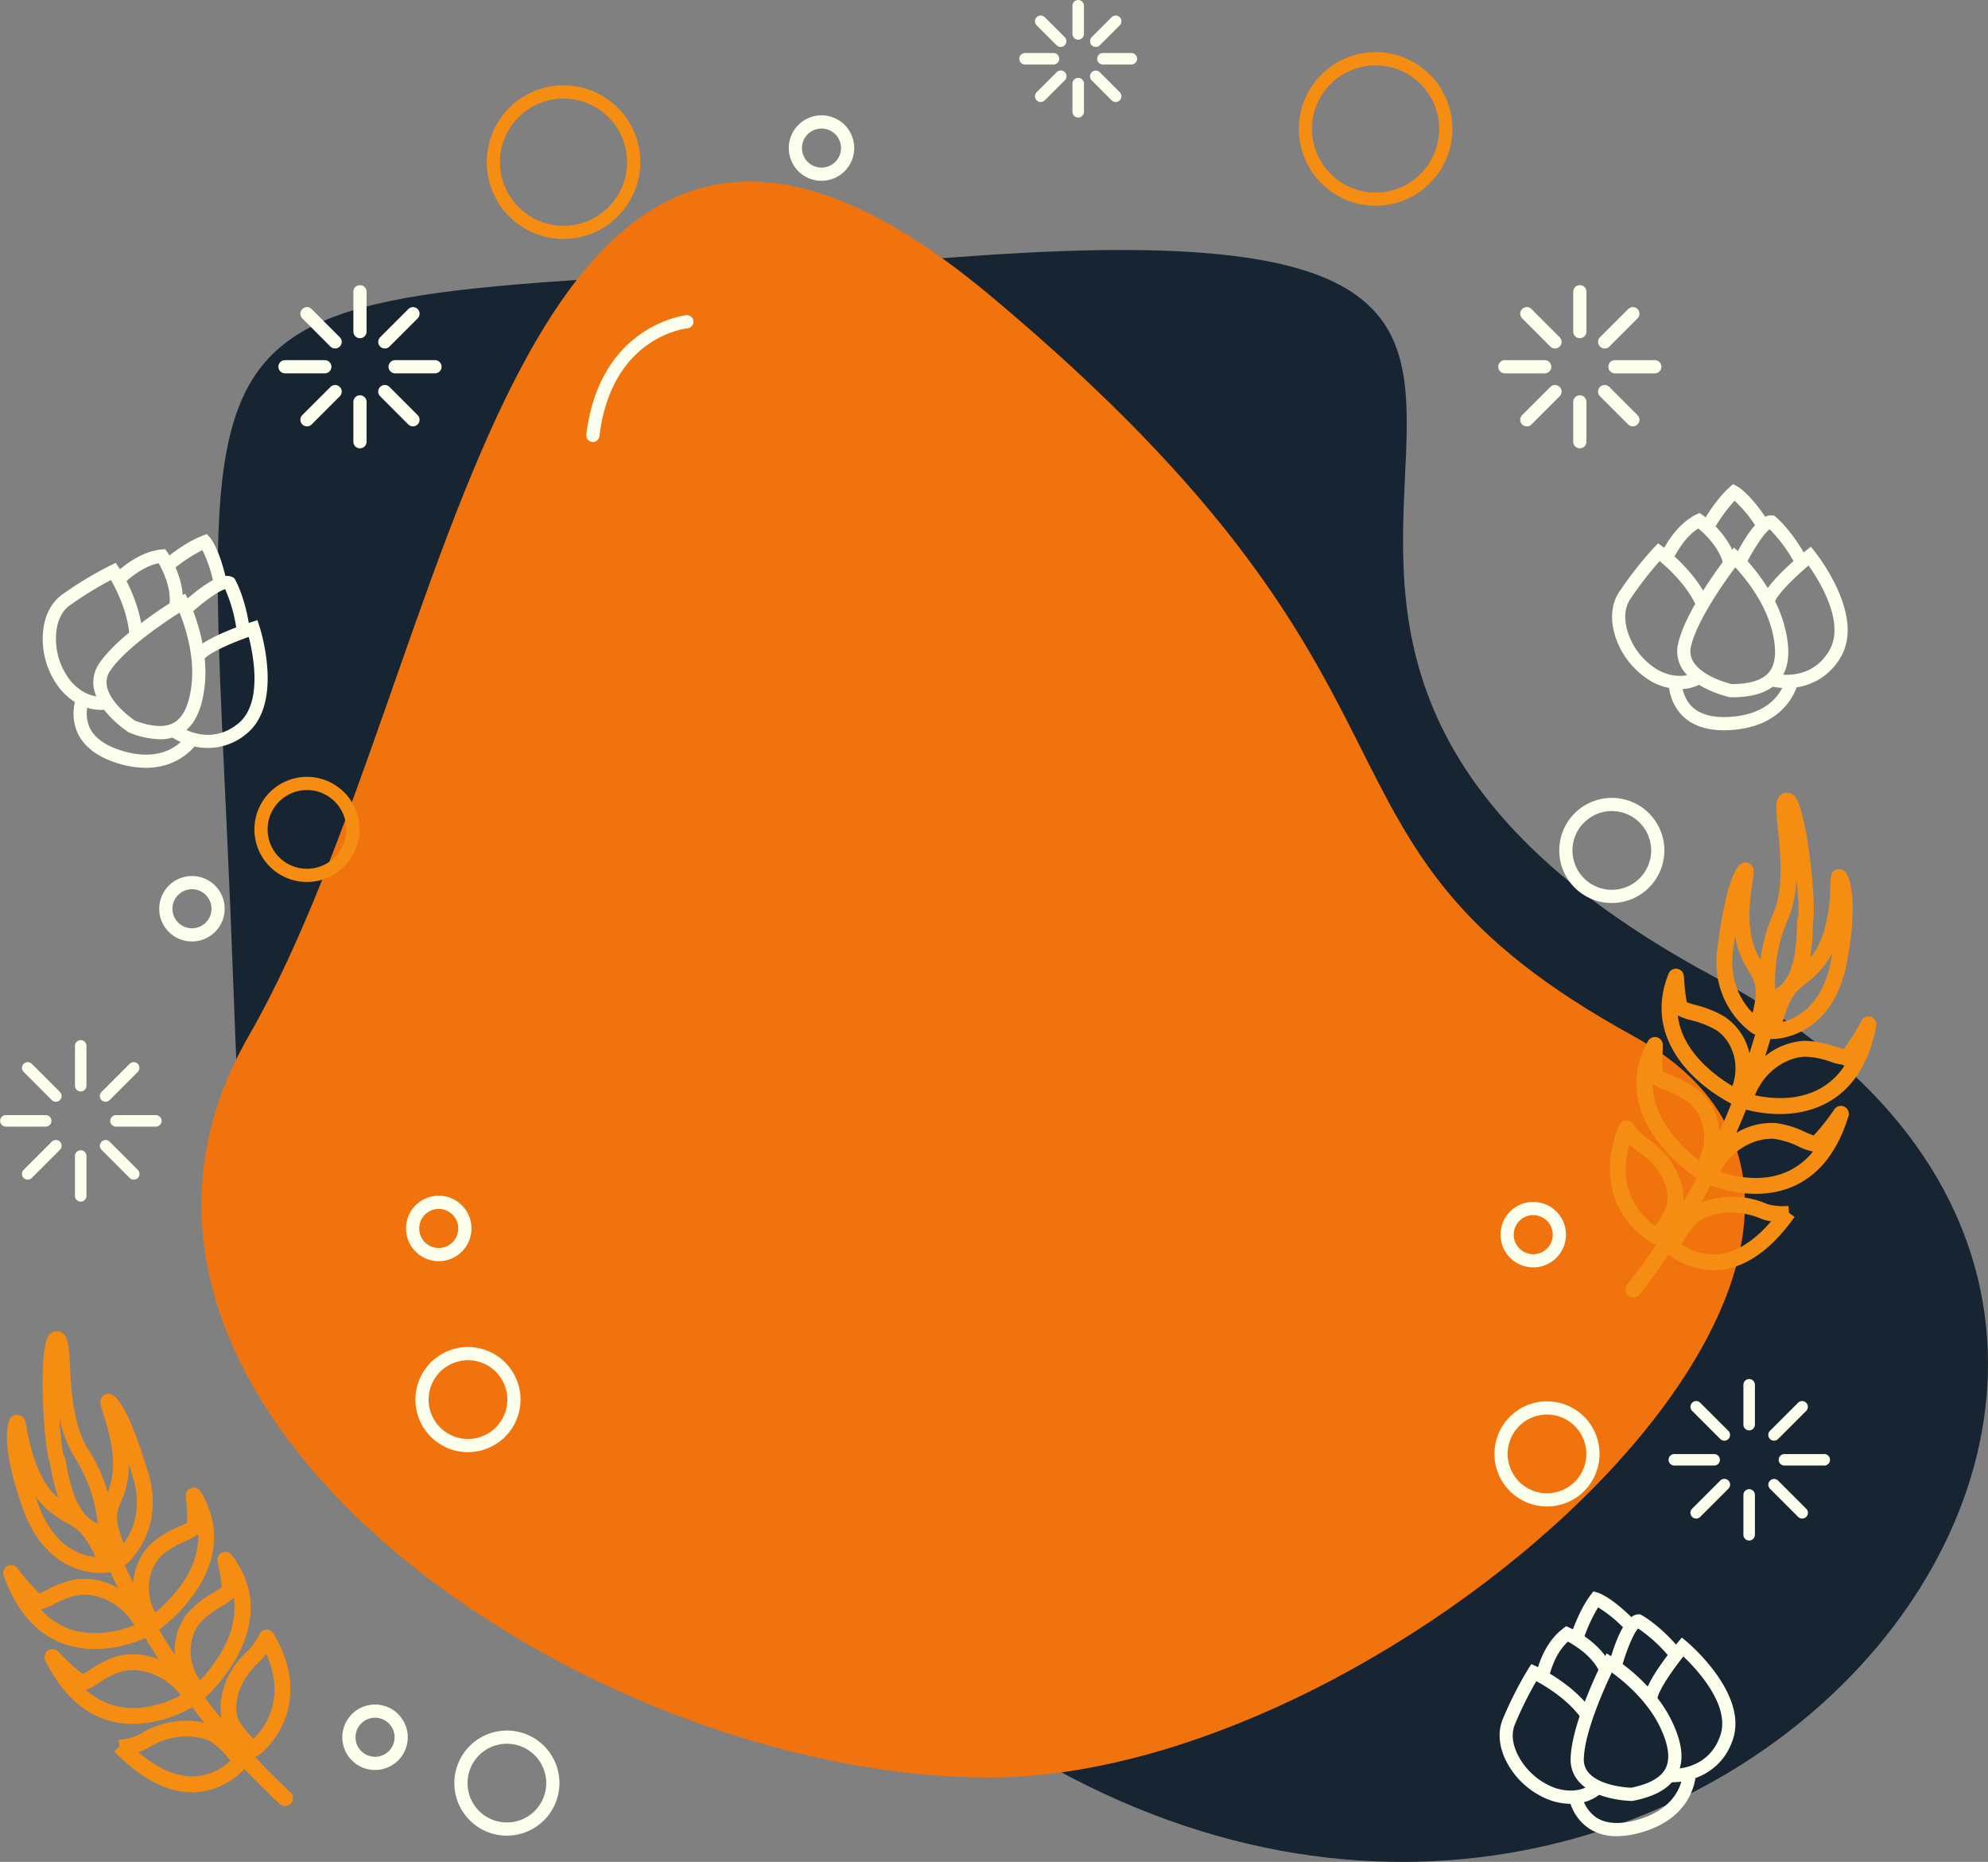 <svg xmlns="http://www.w3.org/2000/svg" xmlns:xlink="http://www.w3.org/1999/xlink" width="600.691" height="562.46" viewBox="0 0 600.691 562.46">
  <rect x="0" y="0" width="600.691" height="562.46" fill="#808080" stroke="none"/>
  <defs>
    <clipPath id="clip-path">
      <rect id="Rectángulo_8" data-name="Rectángulo 8" width="567.043" height="554.688" fill="none"/>
    </clipPath>
  </defs>
  <g id="Grupo_28" data-name="Grupo 28" transform="translate(-692 -239)">
    <path id="Trazado_31" data-name="Trazado 31" d="M223.926,3.4c255.668-18.348,17.609,107.156,223.926,217.945s-14.829,369.33-223.926,223.926S8.475,453.652,0,221.344-31.741,21.747,223.926,3.4Z" transform="translate(762.418 312.917)" fill="#172532"/>
    <path id="Trazado_32" data-name="Trazado 32" d="M220.2-7.541C366.611,114.7,306.071,156.707,414.861,216.386S343.876,440.312,220.2,440.312-67.474,327.091-3.722,216.386,73.8-129.784,220.2-7.541Z" transform="translate(770.815 335.664)" fill="#f0730d"/>
    <g id="Grupo_2" data-name="Grupo 2" transform="translate(692 239)" clip-path="url(#clip-path)">
      <path id="Trazado_33" data-name="Trazado 33" d="M189.161,45.982a9.888,9.888,0,1,1,9.887-9.889,9.9,9.9,0,0,1-9.887,9.889m0-15.787a5.9,5.9,0,1,0,5.9,5.9,5.9,5.9,0,0,0-5.9-5.9" transform="translate(59.064 8.634)" fill="#fcffec"/>
      <path id="Trazado_34" data-name="Trazado 34" d="M46.079,218.83a9.888,9.888,0,1,1,9.887-9.889,9.9,9.9,0,0,1-9.887,9.889m0-15.787a5.9,5.9,0,1,0,5.9,5.9,5.906,5.906,0,0,0-5.9-5.9" transform="translate(11.924 65.58)" fill="#fcffec"/>
      <path id="Trazado_35" data-name="Trazado 35" d="M350.925,292.883A9.887,9.887,0,1,1,360.812,283a9.9,9.9,0,0,1-9.887,9.887m0-15.786a5.9,5.9,0,1,0,5.9,5.9,5.906,5.906,0,0,0-5.9-5.9" transform="translate(112.359 89.979)" fill="#fcffec"/>
      <path id="Trazado_36" data-name="Trazado 36" d="M87.69,407.088a9.887,9.887,0,1,1,9.887-9.887,9.9,9.9,0,0,1-9.887,9.887m0-15.786a5.9,5.9,0,1,0,5.9,5.9,5.9,5.9,0,0,0-5.9-5.9" transform="translate(25.633 127.605)" fill="#fcffec"/>
      <path id="Trazado_37" data-name="Trazado 37" d="M102.169,291.471a9.887,9.887,0,1,1,9.887-9.887,9.9,9.9,0,0,1-9.887,9.887m0-15.786a5.9,5.9,0,1,0,5.9,5.9,5.9,5.9,0,0,0-5.9-5.9" transform="translate(30.403 89.514)" fill="#fcffec"/>
      <path id="Trazado_38" data-name="Trazado 38" d="M370.269,213.055a15.878,15.878,0,1,1,15.878-15.879,15.9,15.9,0,0,1-15.878,15.879m0-27.768a11.89,11.89,0,1,0,11.889,11.889,11.9,11.9,0,0,0-11.889-11.889" transform="translate(116.758 59.731)" fill="#fcffec"/>
      <path id="Trazado_39" data-name="Trazado 39" d="M110.3,337.837a15.878,15.878,0,1,1,15.878-15.879A15.9,15.9,0,0,1,110.3,337.837m0-27.768a11.89,11.89,0,1,0,11.889,11.889A11.9,11.9,0,0,0,110.3,310.068" transform="translate(31.107 100.841)" fill="#fcffec"/>
      <path id="Trazado_40" data-name="Trazado 40" d="M355.538,350.178A15.878,15.878,0,1,1,371.415,334.3a15.9,15.9,0,0,1-15.878,15.879m0-27.768A11.89,11.89,0,1,0,367.427,334.3a11.9,11.9,0,0,0-11.889-11.889" transform="translate(111.905 104.907)" fill="#fcffec"/>
      <path id="Trazado_41" data-name="Trazado 41" d="M73.7,208.278A15.878,15.878,0,1,1,89.579,192.4,15.9,15.9,0,0,1,73.7,208.278m0-27.768A11.89,11.89,0,1,0,85.591,192.4,11.9,11.9,0,0,0,73.7,180.509" transform="translate(19.051 58.157)" fill="#f58d12"/>
      <path id="Trazado_42" data-name="Trazado 42" d="M133.827,65.787a23.2,23.2,0,1,1,23.2-23.2,23.224,23.224,0,0,1-23.2,23.2m0-42.4a19.208,19.208,0,1,0,19.207,19.207,19.229,19.229,0,0,0-19.207-19.207" transform="translate(36.449 6.39)" fill="#f58d12"/>
      <path id="Trazado_43" data-name="Trazado 43" d="M318.4,58.248a23.2,23.2,0,1,1,23.2-23.2,23.224,23.224,0,0,1-23.2,23.2m0-42.406A19.209,19.209,0,1,0,337.6,35.052,19.231,19.231,0,0,0,318.4,15.842" transform="translate(97.256 3.905)" fill="#f58d12"/>
      <path id="Trazado_44" data-name="Trazado 44" d="M119.141,424.983A15.878,15.878,0,1,1,135.019,409.1a15.9,15.9,0,0,1-15.878,15.879m0-27.768A11.89,11.89,0,1,0,131.03,409.1a11.9,11.9,0,0,0-11.889-11.889" transform="translate(34.021 129.553)" fill="#fcffec"/>
      <path id="Trazado_45" data-name="Trazado 45" d="M41.325,178.879a26.172,26.172,0,0,1-9.165-1.977l-.371-.186c-.362-.235-8.87-5.8-10.351-12.936A9.932,9.932,0,0,1,22.981,156c6.058-9.084,23.41-19.559,24.147-20l1.847-1.107.963,1.924c.263.526,6.421,13.029,4.9,26.107-.842,7.23-3.144,11.9-7.042,14.261a12.18,12.18,0,0,1-6.47,1.692m-7.535-5.625c5.254,1.966,9.27,2.142,11.937.525,2.736-1.662,4.47-5.469,5.149-11.315,1.044-8.971-2.03-17.941-3.619-21.842C42.593,143.6,30.745,151.55,26.3,158.215a6,6,0,0,0-.957,4.749c1.04,5.036,7.345,9.538,8.447,10.29" transform="translate(6.988 44.443)" fill="#fcffec"/>
      <path id="Trazado_46" data-name="Trazado 46" d="M46.78,142.605,42.838,142c.806-5.242-1.925-10.742-3.213-12.976-5.972,1.183-11.4,6.962-11.46,7.024l-2.925-2.709c.292-.316,7.259-7.756,15.224-8.458l1.165-.1.658.965c.237.347,5.769,8.571,4.494,16.864" transform="translate(8.316 41.109)" fill="#fcffec"/>
      <path id="Trazado_47" data-name="Trazado 47" d="M27.284,172.306c-2.792,0-7.587-.892-12.079-6.026A24.364,24.364,0,0,1,9.857,148.2c.528-4.63,2.547-8.425,5.682-10.684a109.908,109.908,0,0,1,14.66-8.86l1.57-.762.964,1.454c.267.4,6.55,10.008,7.149,20.393l-3.982.23c-.4-7.035-3.886-13.927-5.578-16.9a109.507,109.507,0,0,0-12.45,7.678c-2.837,2.043-3.769,5.424-4.052,7.9a20.508,20.508,0,0,0,4.387,15c5.052,5.773,10.258,4.592,10.477,4.54l1,3.862a10.167,10.167,0,0,1-2.4.25" transform="translate(3.2 42.136)" fill="#fcffec"/>
      <path id="Trazado_48" data-name="Trazado 48" d="M50.143,179.527a20.317,20.317,0,0,1-11.642-3.76l2.385-3.2c.384.285,9.531,6.88,18.452-.461,7.445-6.126,4.5-20.827,3.134-26.129-5.488,1.934-12.425,4.985-13.7,6.98l-3.364-2.144c2.709-4.249,15.3-8.487,17.8-9.294l1.894-.612.616,1.892c.3.941,7.367,23.161-3.846,32.387a18.113,18.113,0,0,1-11.729,4.338" transform="translate(12.685 46.424)" fill="#fcffec"/>
      <path id="Trazado_49" data-name="Trazado 49" d="M58.035,148.012a45.2,45.2,0,0,0-3.547-13.139c-1.887.468-6.552,3.745-10.669,7.566l-2.713-2.922c5.181-4.811,12.1-10.153,15.616-8.267l.5.267.283.489c.13.225,3.215,5.625,4.486,15.5Z" transform="translate(13.543 43.114)" fill="#fcffec"/>
      <path id="Trazado_50" data-name="Trazado 50" d="M52.445,136.84a40.325,40.325,0,0,0-3.5-10.636,48,48,0,0,0-9.269,6.174l-2.618-3.009c.246-.214,6.1-5.279,11.937-7.525l1.288-.5.917,1.032c.3.34,3.019,3.615,5.142,13.634Z" transform="translate(12.211 39.98)" fill="#fcffec"/>
      <path id="Trazado_51" data-name="Trazado 51" d="M38.562,179.822a29.038,29.038,0,0,1-8.907-1.509c-5.905-1.9-9.858-4.966-11.748-9.1a14.621,14.621,0,0,1-.233-10.987l3.671,1.561L19.508,159l1.841.77a10.68,10.68,0,0,0,.2,7.823c1.416,3.055,4.552,5.384,9.325,6.921,14.157,4.561,19.689-4.06,19.918-4.431l3.415,2.063c-.058.094-4.762,7.674-15.649,7.674" transform="translate(5.503 52.128)" fill="#fcffec"/>
      <path id="Trazado_52" data-name="Trazado 52" d="M397.563,169.658h-.092l-.417-.045c-.419-.09-10.349-2.283-14.26-8.43a9.934,9.934,0,0,1-1.308-7.82c2.45-10.642,14.97-26.583,15.5-27.255l1.333-1.69,1.583,1.46c.431.4,10.614,9.91,13.822,22.679,1.772,7.061,1.272,12.239-1.538,15.833-2.771,3.544-7.555,5.269-14.628,5.269m1.182-39.275c-3.308,4.434-11.576,16.065-13.373,23.874a6,6,0,0,0,.783,4.778c2.756,4.342,10.247,6.319,11.548,6.634,5.609-.021,9.426-1.278,11.347-3.737,1.972-2.523,2.244-6.7.811-12.4-2.2-8.76-8.249-16.061-11.116-19.146" transform="translate(125.589 40.991)" fill="#fcffec"/>
      <path id="Trazado_53" data-name="Trazado 53" d="M396.54,132.236c-1.1-5.162-5.606-9.355-7.6-11-5.164,3.221-8.195,10.545-8.227,10.624l-3.7-1.5c.163-.4,4.044-9.823,11.245-13.3l1.052-.508.957.669c.344.241,8.43,5.973,10.174,14.18Z" transform="translate(124.211 38.401)" fill="#fcffec"/>
      <path id="Trazado_54" data-name="Trazado 54" d="M386.776,167.485a17.722,17.722,0,0,1-8.4-2.26,24.372,24.372,0,0,1-11.4-15.016c-1.145-4.519-.6-8.782,1.531-12.005a110.219,110.219,0,0,1,10.575-13.477l1.2-1.267,1.417,1.02c.392.283,9.669,7.04,13.906,16.54l-3.643,1.625c-2.872-6.436-8.566-11.649-11.2-13.828a109.531,109.531,0,0,0-8.927,11.588c-1.929,2.915-1.6,6.409-.992,8.826a20.5,20.5,0,0,0,9.414,12.476c6.876,3.669,11.344.58,11.389.548l2.313,3.249a13.026,13.026,0,0,1-7.176,1.982" transform="translate(120.709 40.675)" fill="#fcffec"/>
      <path id="Trazado_55" data-name="Trazado 55" d="M407.811,166.913a18.777,18.777,0,0,1-5.093-.665l1.1-3.831-.552,1.916.546-1.917c.461.129,11.348,3.059,17.094-6.965,4.793-8.364-3.163-21.071-6.319-25.546-4.448,3.752-9.855,9.062-10.339,11.378l-3.9-.816c1.03-4.932,11.306-13.354,13.354-14.992l1.554-1.243,1.246,1.553c.62.772,15.088,19.052,7.869,31.65a18.462,18.462,0,0,1-16.56,9.479" transform="translate(131.899 40.929)" fill="#fcffec"/>
      <path id="Trazado_56" data-name="Trazado 56" d="M412.872,132.329A45.178,45.178,0,0,0,404.9,121.3c-1.6,1.106-4.8,5.823-7.3,10.855l-3.574-1.773c3.144-6.335,7.71-13.776,11.679-13.26l.561.073.439.358c.2.164,5,4.123,9.681,12.9Z" transform="translate(129.817 38.577)" fill="#fcffec"/>
      <path id="Trazado_57" data-name="Trazado 57" d="M390.228,124.079l-3.515-1.885c.155-.288,3.837-7.1,8.5-11.265l1.029-.92,1.223.641c.4.211,4.1,2.312,9.635,10.931l-3.357,2.154a40.256,40.256,0,0,0-7.033-8.709,47.947,47.947,0,0,0-6.482,9.054" transform="translate(127.407 36.244)" fill="#fcffec"/>
      <path id="Trazado_58" data-name="Trazado 58" d="M395.993,169.71c-5.426,0-9.664-1.474-12.611-4.4a14.614,14.614,0,0,1-4.107-10.193l3.986.16-1.993-.08,1.993.07a10.7,10.7,0,0,0,2.959,7.243c2.406,2.356,6.153,3.422,11.173,3.171,14.863-.746,16.977-10.769,17.061-11.2l3.923.721c-.025.136-2.654,13.547-20.785,14.458q-.816.042-1.6.041" transform="translate(124.955 50.898)" fill="#fcffec"/>
      <path id="Trazado_59" data-name="Trazado 59" d="M375.623,420.27l-.209,0c-.432-.005-10.6-.219-15.632-5.485a9.926,9.926,0,0,1-2.809-7.414c.323-10.915,9.491-28.992,9.882-29.755l.98-1.92,1.836,1.125c.5.306,12.347,7.647,17.986,19.544,3.116,6.578,3.635,11.756,1.583,15.826-2.034,4.035-6.421,6.666-13.412,8.042Zm-6.21-38.807c-2.38,4.993-8.217,18.014-8.454,26.024a6,6,0,0,0,1.7,4.533c3.551,3.721,11.282,4.2,12.618,4.253,5.5-1.115,9-3.094,10.4-5.88,1.443-2.86.895-7-1.625-12.323-3.869-8.162-11.227-14.143-14.64-16.608" transform="translate(117.607 123.776)" fill="#fcffec"/>
      <path id="Trazado_60" data-name="Trazado 60" d="M353.062,384.819l-3.922-.722c.068-.367,1.722-9.062,8.111-13.882l.933-.7,1.07.471c.383.168,9.431,4.213,12.744,11.921l-3.664,1.575c-2.086-4.855-7.335-8.09-9.609-9.306-4.379,4.011-5.649,10.577-5.664,10.648" transform="translate(115.028 121.739)" fill="#fcffec"/>
      <path id="Trazado_61" data-name="Trazado 61" d="M362.3,420.329a19.316,19.316,0,0,1-5.605-.875,24.378,24.378,0,0,1-14.113-12.5c-2-4.209-2.3-8.5-.842-12.074a110.4,110.4,0,0,1,7.74-15.281l.929-1.477,1.587.723c.441.2,10.859,5.017,16.868,13.509l-3.256,2.3c-4.071-5.751-10.674-9.752-13.684-11.375a109.891,109.891,0,0,0-6.493,13.107c-1.323,3.237-.322,6.6.751,8.849a20.505,20.505,0,0,0,11.667,10.4c7.336,2.221,11.134-1.54,11.291-1.7l2.89,2.749a13.75,13.75,0,0,1-9.732,3.644" transform="translate(112.29 124.576)" fill="#fcffec"/>
      <path id="Trazado_62" data-name="Trazado 62" d="M382.261,415.806c-.452,0-.875-.019-1.267-.05l.328-3.975c.484.039,11.73.784,15.407-10.168,3.068-9.137-7.216-20.047-11.183-23.82-3.631,4.548-7.9,10.811-7.92,13.175l-3.988-.036c.047-5.039,8.479-15.3,10.169-17.31l1.283-1.524,1.524,1.279c.759.635,18.518,15.741,13.9,29.5-3.462,10.313-12.813,12.924-18.25,12.924" transform="translate(123.099 122.592)" fill="#fcffec"/>
      <path id="Trazado_63" data-name="Trazado 63" d="M369.466,383.156l-3.852-1.042c1.847-6.825,4.884-15.018,8.868-15.285l.565-.037.5.266c.23.121,5.707,3.068,12.014,10.767l-3.086,2.527a45.238,45.238,0,0,0-9.966-9.265c-1.345,1.409-3.6,6.746-5.043,12.069" transform="translate(120.456 120.844)" fill="#fcffec"/>
      <path id="Trazado_64" data-name="Trazado 64" d="M360.711,376.573l-3.814-1.165c.094-.312,2.376-7.711,6.137-12.706l.83-1.1,1.324.388c.437.129,4.476,1.466,11.584,8.84L373.9,373.6a40.25,40.25,0,0,0-8.6-7.168,47.993,47.993,0,0,0-4.589,10.145" transform="translate(117.584 119.133)" fill="#fcffec"/>
      <path id="Trazado_65" data-name="Trazado 65" d="M371.055,421.959a15,15,0,0,1-8.453-2.35,14.626,14.626,0,0,1-6.017-9.2l3.939-.62-1.969.31,1.968-.32a10.706,10.706,0,0,0,4.318,6.526c2.816,1.841,6.71,2.154,11.574.929,14.57-3.669,14.551-14.192,14.548-14.3l3.988-.072c0,.137.043,13.8-17.562,18.236a26,26,0,0,1-6.335.855" transform="translate(117.481 132.729)" fill="#fcffec"/>
      <path id="Trazado_66" data-name="Trazado 66" d="M411.08,276.7a39.628,39.628,0,0,0,6.19.5c9,0,24.748-3.461,29.109-26.63l.12-.669-.086-.015a2.4,2.4,0,0,0-4.6-.7,68.492,68.492,0,0,1-5.227,8.349c-.661-.12-1.928-.512-2.658-.738a29.759,29.759,0,0,0-9.237-1.716,20.56,20.56,0,0,0-11.864,4.616c.545-1.726,1.077-3.455,1.579-5.193.043.009.082.028.128.035.012,0,.121.012.315.012,1.772,0,17.455-.6,22.287-21.334,3.587-17.432,1.94-25.93.206-28.7l.177-.088-.927-.774a2.5,2.5,0,0,0-2.416-.258c-1.5.663-1.541,1.805-1.626,4.321-.137,4.228-.463,14.128-4.922,20.665-.42.6-.826,1.113-1.222,1.593a61.037,61.037,0,0,0,.815-9.414c.017-.669.029-1.287.056-1.494,1.082-5.126-1.792-34.41-5.758-38.1a2.982,2.982,0,0,0-3.687-.4c-2.108,1.373-1.809,4.27-1.151,10.62.753,7.283,1.892,18.287-1.567,25.753a48.131,48.131,0,0,0-3.691,13.691,20.032,20.032,0,0,1-2.384-5.543c-1.8-6.393-.642-14.1-.019-18.26.437-2.91.6-4-.529-5a2.526,2.526,0,0,0-2.452-.487c-3.643,1.27-6.114,14.168-7.546,24.749-2.934,18.355,10.511,26.749,10.653,26.831a2.421,2.421,0,0,0,.647.246q-.82,2.832-1.719,5.644a18.1,18.1,0,0,0-7.571-11.062,32.547,32.547,0,0,0-8.739-3.5c-.831-.238-2.023-.578-2.63-.826a54.217,54.217,0,0,1-.8-7.022c-.1-1.263-.153-2.025-1.1-2.683a2.418,2.418,0,0,0-2.057-.328,2.392,2.392,0,0,0-1.537,1.4c-7.186,17.724,5.055,31.9,18.936,39.283-1.121,2.8-2.283,5.578-3.519,8.329a18.169,18.169,0,0,0-6.356-12.456,32.434,32.434,0,0,0-8.3-4.452c-.843-.348-1.953-.8-2.515-1.11a55.078,55.078,0,0,1-.015-7.062c.043-1.268.07-2.035-.806-2.793a2.4,2.4,0,0,0-3.684.669c-11.831,21.84,10.055,38.189,14.636,41.293.025.019.056.024.078.041-1.283,2.4-2.6,4.775-3.964,7.123.32-5.419-2.659-13.779-11.273-19.28a21.219,21.219,0,0,1-4.01-4.225,2.447,2.447,0,0,0-2-1.049,2.4,2.4,0,0,0-2.215,1.513c-5.34,13.417-1.9,22.693,1.932,28.11,3.143,4.45,7.719,7.687,9.425,7.823-2.832,4.172-5.789,8.255-8.9,12.212a2.4,2.4,0,0,0,.4,3.372,2.413,2.413,0,0,0,1.481.513,2.384,2.384,0,0,0,1.889-.92c3.079-3.921,6.012-7.964,8.829-12.09a22.436,22.436,0,0,0,13.436,4.753,20.582,20.582,0,0,0,2.515-.156c7.667-.948,14.964-6.139,21.681-15.431l.39-.538-1.7-1.226-.16-2.074-.654.04a17.436,17.436,0,0,1-5.775-.617,26.1,26.1,0,0,0-19.933-.464q1.454-2.559,2.844-5.153A38.691,38.691,0,0,0,400.3,300a38.237,38.237,0,0,0,9.655,1.3c9.507,0,22.089-4.071,28.029-23.462l.173-.6-.066-.027a2.4,2.4,0,0,0-1.8-2.4,2.373,2.373,0,0,0-2.685,1.142,68.854,68.854,0,0,1-6.124,7.718c-.634-.189-1.813-.7-2.57-1.034a28.612,28.612,0,0,0-8.98-2.724,20.515,20.515,0,0,0-11.861,3.013q1.546-3.5,2.967-7.059a35.988,35.988,0,0,0,4.052.83m-25.442-30.894Zm17.247,22.933c-5.118-3.051-15.257-10.4-16.471-21.313a18.825,18.825,0,0,0,4.048,1.442,28.878,28.878,0,0,1,7.465,2.927c4.556,2.877,7.549,9.912,4.958,16.943m29.624-7.359a16.744,16.744,0,0,0,4.414.994,21.167,21.167,0,0,1-7.541,7.151c-7.277,4.022-15.72,2.889-19.673,2.006,3.114-7.727,9.96-11.46,15.139-11.655a25.889,25.889,0,0,1,7.662,1.5M409.016,246.62c-3.192-3.229-7.405-9.6-5.774-19.826q.245-1.789.5-3.477a27.576,27.576,0,0,0,.666,3.036,25.738,25.738,0,0,0,3.411,7.6c1.837,2.993,3.078,5.013,1.2,12.671m13.744-29.012a2.424,2.424,0,0,0-.229.751c-.065.488-.084,1.177-.11,2.184-.189,7.4-1.123,16.109-6.572,18.878a46.236,46.236,0,0,1,3.639-20.492,35.133,35.133,0,0,0,2.748-13.182c.61,5.917.855,10.863.524,11.86m-4.637,31.717c2.207-7.8,4.206-9.369,6.933-11.506a28.743,28.743,0,0,0,6.516-6.7,24.524,24.524,0,0,0,1.6-2.711c-.217,1.232-.453,2.5-.719,3.781-2.852,12.223-9.8,16-14.328,17.135m-18.929,45.312c3.966-7.368,11.206-10.3,16.358-9.932a24.889,24.889,0,0,1,7.442,2.344,16.545,16.545,0,0,0,4.28,1.48,21.229,21.229,0,0,1-8.332,6.295c-7.7,3.187-15.935,1.127-19.748-.186m-6.464-3.547c-4.7-3.6-13.873-12.021-13.946-22.993a19.433,19.433,0,0,0,3.8,1.841,28.621,28.621,0,0,1,7.106,3.746c4.212,3.365,6.4,10.692,3.042,17.405m18.8,17.707a12.8,12.8,0,0,0,3.088.78c-5.044,5.912-10.277,9.237-15.569,9.89a16.961,16.961,0,0,1-11.537-2.985,27.326,27.326,0,0,1,4.668-6.35c2.869-2.459,10.657-5,19.35-1.336m-39.758-22.525a15.3,15.3,0,0,0,2.469,2.13c7.726,4.935,9.887,12.551,8.911,16.157-.577,2.3-2.6,5.152-3.625,6.486-3.475-2.467-11.824-10.145-7.755-24.773" transform="translate(120.544 59.339)" fill="#f58d12"/>
      <path id="Trazado_67" data-name="Trazado 67" d="M87.522,441.751c-3.689-3.422-7.251-6.992-10.7-10.668,1.684-.411,5.656-4.276,8.08-9.2,2.931-5.952,4.878-15.653-2.5-28.065a2.4,2.4,0,0,0-4.236.191,21.162,21.162,0,0,1-3.274,4.79c-7.676,6.812-9.308,15.544-8.14,20.823-1.716-2.1-3.381-4.237-5.02-6.4.043-.041.092-.076.13-.121,3.972-3.724,23.026-23.3,7.913-43.019a2.391,2.391,0,0,0-1.848-.937,2.457,2.457,0,0,0-1.892.85c-.75.888-.6,1.637-.363,2.877a57.628,57.628,0,0,1,1.106,6.982c-.493.382-1.514,1.005-2.327,1.5a32.441,32.441,0,0,0-7.484,5.681,18.226,18.226,0,0,0-4.334,13.321c-1.651-2.526-3.237-5.093-4.785-7.682,4.515-3.406,25.252-20.692,12.541-41.768a2.406,2.406,0,0,0-3.712-.5c-.839.8-.776,1.561-.673,2.817a58.128,58.128,0,0,1,.324,7.065c-.552.338-1.687.866-2.477,1.232a32.429,32.429,0,0,0-8.07,4.817,18.128,18.128,0,0,0-5.755,12.134q-1.33-2.644-2.59-5.319a2.416,2.416,0,0,0,.609-.342c.122-.1,12.125-10.379,6.326-28.11-3.08-10.254-7.573-22.625-11.521-23.341a2.533,2.533,0,0,0-2.176.889c-.956,1.173-.624,2.224.267,5.037,1.264,3.991,3.619,11.421,2.838,18.066a19.841,19.841,0,0,1-1.477,5.794A48.278,48.278,0,0,0,26.48,338.2c-4.564-6.8-5.166-17.851-5.564-25.164-.347-6.369-.505-9.277-2.894-10.342a3.013,3.013,0,0,0-3.49,1.008c-3.338,4.264-1.582,33.633.274,38.473.074.258.19.889.324,1.623a60.7,60.7,0,0,0,2.253,9.062c-.456-.4-.924-.838-1.419-1.347-5.461-5.786-7.333-15.516-8.155-19.781-.461-2.39-.673-3.483-2.261-3.9a2.511,2.511,0,0,0-2.341.632l-.045.048.019-.017-.395.465L2.81,329C1.375,331.551.7,340.226,7.326,357.812c4.3,10.559,10.843,14.762,15.576,16.431a21.817,21.817,0,0,0,7.218,1.25,14.767,14.767,0,0,0,2.868-.237c.036-.012.069-.033.1-.048q1.157,2.459,2.38,4.89A20.538,20.538,0,0,0,23,377.393a28.753,28.753,0,0,0-8.833,3.14c-.731.36-1.883.928-2.5,1.146a69.017,69.017,0,0,1-6.451-7.388,2.4,2.4,0,0,0-4.452,1.42l-.076.033.21.588c3.861,10.8,10.006,17.748,18.261,20.654A27.741,27.741,0,0,0,28.4,398.5a37.728,37.728,0,0,0,11.448-1.885,35.785,35.785,0,0,0,3.886-1.46q1.962,3.28,4.03,6.5a20.42,20.42,0,0,0-12.2-1.1,28.637,28.637,0,0,0-8.43,4.1c-.642.411-1.758,1.126-2.364,1.417a68.686,68.686,0,0,1-7.226-6.621,2.4,2.4,0,0,0-4.269,1.873l-.088.043.291.593c4.486,9.175,10.47,15.135,17.788,17.714a26.1,26.1,0,0,0,8.7,1.448,35.848,35.848,0,0,0,14.188-3.183,36.819,36.819,0,0,0,3.72-1.852q1.777,2.343,3.613,4.637a26.165,26.165,0,0,0-19.632,3.617,17.7,17.7,0,0,1-5.581,1.5l-.651.064.169,2.073-1.481,1.477.471.471c5.153,5.172,10.321,8.695,15.363,10.471a23.317,23.317,0,0,0,7.751,1.38c.241,0,.481,0,.719-.012a22.08,22.08,0,0,0,15.03-7.045c3.429,3.635,6.958,7.167,10.614,10.557a2.373,2.373,0,0,0,.835.507h0a2.4,2.4,0,0,0,2.432-4.024M71.788,419.7c-1.518-3.382-.564-11.229,6.314-17.332a15.186,15.186,0,0,0,2.081-2.468c6.307,13.805-.73,22.7-3.776,25.681-1.22-1.161-3.673-3.665-4.619-5.882m-17.375-7.24c-3.556,1.9-11.358,5.221-19.473,3.282a21.254,21.254,0,0,1-9.224-4.916,16.379,16.379,0,0,0,4-2.127,24.938,24.938,0,0,1,6.962-3.478c5.056-1.189,12.666.594,17.734,7.239m6.112-22.2a28.933,28.933,0,0,1,6.42-4.8,18.774,18.774,0,0,0,3.459-2.425c1.659,10.85-6.08,20.613-10.164,24.909-4.373-6.1-3.356-13.689.285-17.68M48.961,369.94a28.737,28.737,0,0,1,6.921-4.061,18.381,18.381,0,0,0,3.746-2.057c.521,10.969-8.344,19.822-12.926,23.639-3.661-6.54-1.8-13.961,2.259-17.521M19.85,342.921c-.177-.96-.3-1.652-.448-2.132a1.708,1.708,0,0,0-.263-.578c-.512-.977-1.066-5.892-1.4-11.818a34.874,34.874,0,0,0,4.74,12.446A46.262,46.262,0,0,1,29.3,360.512c-6.617-2.257-8.657-13.311-9.448-17.591m8.762,27.755c-4.646-.413-12.1-3.036-16.818-14.617-.471-1.254-.915-2.486-1.325-3.687a24.571,24.571,0,0,0,2.031,2.461,28.677,28.677,0,0,0,7.46,5.566c3.025,1.683,5.246,2.92,8.652,10.277m7.761-16.8a25.6,25.6,0,0,0,2.174-7.99,28.575,28.575,0,0,0,.183-3.152q.526,1.647,1.057,3.417c3.2,9.8.04,16.742-2.6,20.428-3.064-7.266-2.155-9.459-.81-12.7M20.6,393.081l.06-.683a21.222,21.222,0,0,1-8.575-5.889,16.352,16.352,0,0,0,4.21-1.667,24.93,24.93,0,0,1,7.307-2.684c5.173-.617,12.512,1.989,16.8,9.133-3.73,1.477-11.81,3.9-19.58,1.163l-.221.628Zm43.129,33.557a27.452,27.452,0,0,1,5.648,5.562,16.979,16.979,0,0,1-10.929,4.758c-5.3.189-11.017-2.279-16.925-7.325a12.645,12.645,0,0,0,2.9-1.239c8.037-5,16.116-3.725,19.309-1.756" transform="translate(0.227 99.657)" fill="#f58d12"/>
      <path id="Trazado_68" data-name="Trazado 68" d="M135.252,109.937a1.844,1.844,0,0,1-.241-.015,1.993,1.993,0,0,1-1.742-2.218c3.98-33.13,29.958-36.062,30.22-36.087a1.994,1.994,0,0,1,.392,3.968c-.98.1-23.069,2.765-26.653,32.594a2,2,0,0,1-1.977,1.756" transform="translate(43.902 23.592)" fill="#fcffec"/>
      <path id="Trazado_69" data-name="Trazado 69" d="M359.558,80.818a1.994,1.994,0,0,1-1.994-1.994V66.789a1.994,1.994,0,0,1,3.988,0V78.823a2,2,0,0,1-1.994,1.994" transform="translate(117.803 21.347)" fill="#fcffec"/>
      <path id="Trazado_70" data-name="Trazado 70" d="M356.019,82.283a1.988,1.988,0,0,1-1.41-.584L346.1,73.19a1.994,1.994,0,1,1,2.82-2.82l8.51,8.51a1.994,1.994,0,0,1-1.411,3.4" transform="translate(113.834 22.992)" fill="#fcffec"/>
      <path id="Trazado_71" data-name="Trazado 71" d="M354.553,85.822H342.519a1.994,1.994,0,1,1,0-3.988h12.034a1.994,1.994,0,0,1,0,3.988" transform="translate(112.19 26.961)" fill="#fcffec"/>
      <path id="Trazado_72" data-name="Trazado 72" d="M347.51,99.979a1.994,1.994,0,0,1-1.411-3.4l8.51-8.509a1.994,1.994,0,0,1,2.82,2.82l-8.509,8.51a1.988,1.988,0,0,1-1.411.584" transform="translate(113.834 28.822)" fill="#fcffec"/>
      <path id="Trazado_73" data-name="Trazado 73" d="M359.558,105.842a1.993,1.993,0,0,1-1.994-1.994V91.815a1.994,1.994,0,0,1,3.988,0v12.033a1.994,1.994,0,0,1-1.994,1.994" transform="translate(117.803 29.592)" fill="#fcffec"/>
      <path id="Trazado_74" data-name="Trazado 74" d="M373.714,99.979A1.988,1.988,0,0,1,372.3,99.4l-8.509-8.51a1.994,1.994,0,0,1,2.82-2.82l8.51,8.509a1.994,1.994,0,0,1-1.411,3.4" transform="translate(119.664 28.822)" fill="#fcffec"/>
      <path id="Trazado_75" data-name="Trazado 75" d="M379.579,85.822H367.545a1.994,1.994,0,1,1,0-3.988h12.034a1.994,1.994,0,0,1,0,3.988" transform="translate(120.435 26.961)" fill="#fcffec"/>
      <path id="Trazado_76" data-name="Trazado 76" d="M365.205,82.283a1.994,1.994,0,0,1-1.411-3.4l8.51-8.51a1.994,1.994,0,0,1,2.82,2.82l-8.509,8.51a1.988,1.988,0,0,1-1.411.584" transform="translate(119.664 22.992)" fill="#fcffec"/>
      <path id="Trazado_77" data-name="Trazado 77" d="M397.978,328.863a1.737,1.737,0,0,1-1.736-1.736V315.094a1.736,1.736,0,1,1,3.473,0v12.033a1.737,1.737,0,0,1-1.736,1.736" transform="translate(130.546 103.239)" fill="#fcffec"/>
      <path id="Trazado_78" data-name="Trazado 78" d="M394.439,330.329a1.731,1.731,0,0,1-1.227-.509l-8.51-8.509a1.735,1.735,0,0,1,2.453-2.454l8.511,8.509a1.736,1.736,0,0,1-1.227,2.963" transform="translate(126.577 104.883)" fill="#fcffec"/>
      <path id="Trazado_79" data-name="Trazado 79" d="M392.972,333.868H380.938a1.736,1.736,0,0,1,0-3.471h12.034a1.736,1.736,0,1,1,0,3.471" transform="translate(124.933 108.853)" fill="#fcffec"/>
      <path id="Trazado_80" data-name="Trazado 80" d="M385.929,348.025a1.736,1.736,0,0,1-1.227-2.963l8.511-8.509a1.735,1.735,0,1,1,2.453,2.454l-8.51,8.509a1.731,1.731,0,0,1-1.227.509" transform="translate(126.577 110.714)" fill="#fcffec"/>
      <path id="Trazado_81" data-name="Trazado 81" d="M397.978,353.888a1.737,1.737,0,0,1-1.736-1.736V340.119a1.736,1.736,0,1,1,3.473,0v12.033a1.737,1.737,0,0,1-1.736,1.736" transform="translate(130.546 111.484)" fill="#fcffec"/>
      <path id="Trazado_82" data-name="Trazado 82" d="M412.135,348.025a1.731,1.731,0,0,1-1.227-.509l-8.508-8.509a1.735,1.735,0,0,1,2.453-2.454l8.51,8.509a1.736,1.736,0,0,1-1.227,2.963" transform="translate(132.407 110.714)" fill="#fcffec"/>
      <path id="Trazado_83" data-name="Trazado 83" d="M418,333.868H405.964a1.736,1.736,0,0,1,0-3.471H418a1.736,1.736,0,1,1,0,3.471" transform="translate(133.178 108.853)" fill="#fcffec"/>
      <path id="Trazado_84" data-name="Trazado 84" d="M403.625,330.329a1.736,1.736,0,0,1-1.227-2.963l8.51-8.509a1.735,1.735,0,0,1,2.453,2.454l-8.509,8.509a1.731,1.731,0,0,1-1.227.509" transform="translate(132.407 104.883)" fill="#fcffec"/>
      <path id="Trazado_85" data-name="Trazado 85" d="M245.483,11.982a1.736,1.736,0,0,1-1.736-1.736V1.736a1.736,1.736,0,0,1,3.473,0v8.51a1.736,1.736,0,0,1-1.736,1.736" transform="translate(80.305 0)" fill="#fcffec"/>
      <path id="Trazado_86" data-name="Trazado 86" d="M242.981,13.018a1.725,1.725,0,0,1-1.227-.509l-6.016-6.017a1.734,1.734,0,1,1,2.453-2.453l6.017,6.016a1.736,1.736,0,0,1-1.227,2.963" transform="translate(77.499 1.163)" fill="#fcffec"/>
      <path id="Trazado_87" data-name="Trazado 87" d="M241.944,15.52h-8.509a1.736,1.736,0,1,1,0-3.471h8.509a1.736,1.736,0,1,1,0,3.471" transform="translate(76.336 3.97)" fill="#fcffec"/>
      <path id="Trazado_88" data-name="Trazado 88" d="M236.964,25.53a1.736,1.736,0,0,1-1.227-2.963l6.017-6.016A1.734,1.734,0,1,1,244.207,19l-6.016,6.017a1.725,1.725,0,0,1-1.227.509" transform="translate(77.499 5.285)" fill="#fcffec"/>
      <path id="Trazado_89" data-name="Trazado 89" d="M245.483,29.677a1.736,1.736,0,0,1-1.736-1.736V19.432a1.736,1.736,0,1,1,3.473,0v8.509a1.736,1.736,0,0,1-1.736,1.736" transform="translate(80.305 5.83)" fill="#fcffec"/>
      <path id="Trazado_90" data-name="Trazado 90" d="M255.493,25.53a1.725,1.725,0,0,1-1.227-.509L248.25,19a1.734,1.734,0,1,1,2.453-2.453l6.017,6.016a1.736,1.736,0,0,1-1.227,2.963" transform="translate(81.621 5.285)" fill="#fcffec"/>
      <path id="Trazado_91" data-name="Trazado 91" d="M259.641,15.52h-8.51a1.736,1.736,0,1,1,0-3.471h8.51a1.736,1.736,0,1,1,0,3.471" transform="translate(82.166 3.97)" fill="#fcffec"/>
      <path id="Trazado_92" data-name="Trazado 92" d="M249.477,13.018a1.736,1.736,0,0,1-1.227-2.963l6.017-6.016a1.734,1.734,0,1,1,2.453,2.453L250.7,12.509a1.725,1.725,0,0,1-1.227.509" transform="translate(81.621 1.163)" fill="#fcffec"/>
      <path id="Trazado_93" data-name="Trazado 93" d="M82.308,80.818a1.994,1.994,0,0,1-1.994-1.994V66.789a1.994,1.994,0,0,1,3.988,0V78.823a1.994,1.994,0,0,1-1.994,1.994" transform="translate(26.46 21.347)" fill="#fcffec"/>
      <path id="Trazado_94" data-name="Trazado 94" d="M78.77,82.283a1.988,1.988,0,0,1-1.411-.584l-8.509-8.51a1.994,1.994,0,0,1,2.82-2.82l8.51,8.51a1.994,1.994,0,0,1-1.411,3.4" transform="translate(22.491 22.992)" fill="#fcffec"/>
      <path id="Trazado_95" data-name="Trazado 95" d="M77.3,85.822H65.27a1.994,1.994,0,1,1,0-3.988H77.3a1.994,1.994,0,1,1,0,3.988" transform="translate(20.847 26.961)" fill="#fcffec"/>
      <path id="Trazado_96" data-name="Trazado 96" d="M70.261,99.979a1.994,1.994,0,0,1-1.411-3.4l8.51-8.509a1.994,1.994,0,0,1,2.82,2.82L71.672,99.4a1.988,1.988,0,0,1-1.411.584" transform="translate(22.491 28.822)" fill="#fcffec"/>
      <path id="Trazado_97" data-name="Trazado 97" d="M82.308,105.842a1.993,1.993,0,0,1-1.994-1.994V91.815a1.994,1.994,0,0,1,3.988,0v12.033a1.993,1.993,0,0,1-1.994,1.994" transform="translate(26.46 29.592)" fill="#fcffec"/>
      <path id="Trazado_98" data-name="Trazado 98" d="M96.465,99.979a1.988,1.988,0,0,1-1.411-.584l-8.509-8.51a1.994,1.994,0,0,1,2.82-2.82l8.51,8.509a1.994,1.994,0,0,1-1.411,3.4" transform="translate(28.321 28.822)" fill="#fcffec"/>
      <path id="Trazado_99" data-name="Trazado 99" d="M102.331,85.822H90.3a1.994,1.994,0,0,1,0-3.988h12.036a1.994,1.994,0,0,1,0,3.988" transform="translate(29.092 26.961)" fill="#fcffec"/>
      <path id="Trazado_100" data-name="Trazado 100" d="M87.956,82.283a1.994,1.994,0,0,1-1.411-3.4l8.51-8.51a1.994,1.994,0,0,1,2.82,2.82L89.367,81.7a1.988,1.988,0,0,1-1.411.584" transform="translate(28.321 22.992)" fill="#fcffec"/>
      <path id="Trazado_101" data-name="Trazado 101" d="M18.774,251.853a1.737,1.737,0,0,1-1.736-1.736V238.083a1.736,1.736,0,0,1,3.473,0v12.033a1.737,1.737,0,0,1-1.736,1.736" transform="translate(5.613 77.867)" fill="#fcffec"/>
      <path id="Trazado_102" data-name="Trazado 102" d="M15.235,253.318a1.731,1.731,0,0,1-1.227-.509L5.5,244.3a1.735,1.735,0,0,1,2.453-2.454l8.51,8.509a1.736,1.736,0,0,1-1.227,2.963" transform="translate(1.644 79.511)" fill="#fcffec"/>
      <path id="Trazado_103" data-name="Trazado 103" d="M13.769,256.857H1.735a1.736,1.736,0,0,1,0-3.471H13.769a1.736,1.736,0,1,1,0,3.471" transform="translate(0 83.481)" fill="#fcffec"/>
      <path id="Trazado_104" data-name="Trazado 104" d="M6.726,271.014A1.736,1.736,0,0,1,5.5,268.051l8.51-8.509A1.735,1.735,0,0,1,16.462,262L7.953,270.5a1.731,1.731,0,0,1-1.227.509" transform="translate(1.644 85.341)" fill="#fcffec"/>
      <path id="Trazado_105" data-name="Trazado 105" d="M18.774,276.879a1.737,1.737,0,0,1-1.736-1.736V263.109a1.736,1.736,0,1,1,3.473,0v12.033a1.737,1.737,0,0,1-1.736,1.736" transform="translate(5.613 86.112)" fill="#fcffec"/>
      <path id="Trazado_106" data-name="Trazado 106" d="M32.932,271.014A1.731,1.731,0,0,1,31.7,270.5L23.2,262a1.735,1.735,0,0,1,2.453-2.454l8.51,8.509a1.736,1.736,0,0,1-1.227,2.963" transform="translate(7.475 85.341)" fill="#fcffec"/>
      <path id="Trazado_107" data-name="Trazado 107" d="M38.8,256.857H26.761a1.736,1.736,0,0,1,0-3.471H38.8a1.736,1.736,0,1,1,0,3.471" transform="translate(8.245 83.481)" fill="#fcffec"/>
      <path id="Trazado_108" data-name="Trazado 108" d="M24.422,253.318a1.736,1.736,0,0,1-1.227-2.963l8.51-8.509a1.735,1.735,0,0,1,2.453,2.454l-8.509,8.509a1.731,1.731,0,0,1-1.227.509" transform="translate(7.474 79.511)" fill="#fcffec"/>
    </g>
  </g>
</svg>
